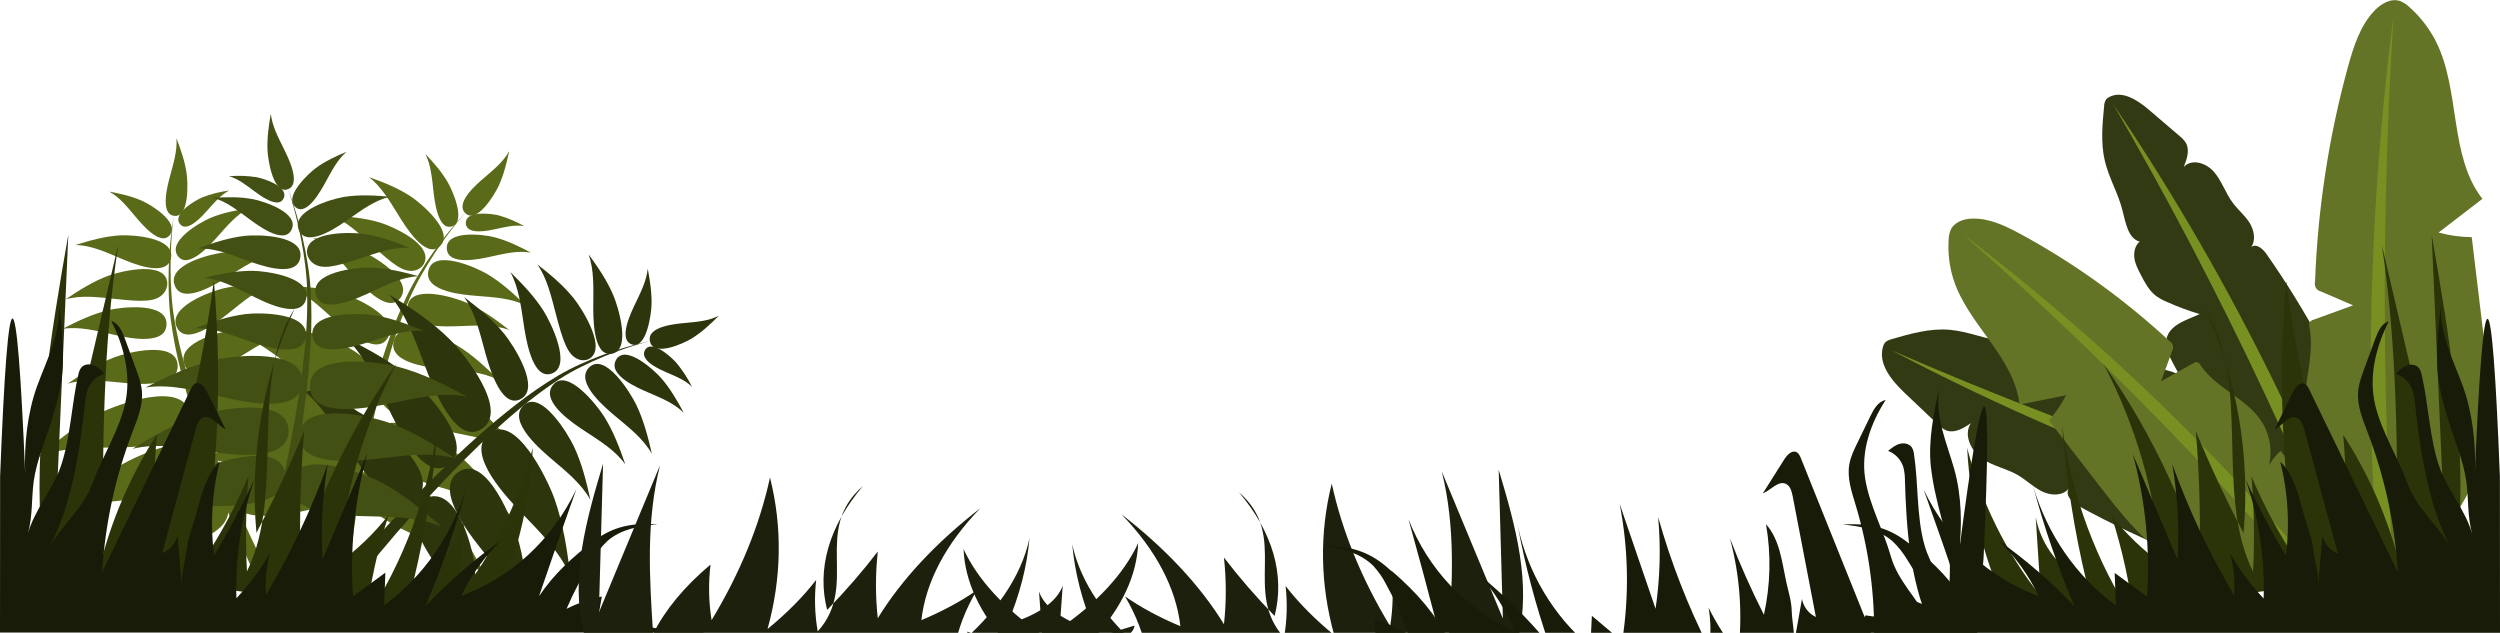 <svg width="1600" height="405" viewBox="0 0 1600 405" fill="none" xmlns="http://www.w3.org/2000/svg">
<path d="M1393.67 239.272C1387.73 236.967 1380.97 234.695 1375.3 237.679C1369.12 240.929 1366.92 248.957 1365.37 256.094L1363.31 265.536C1359.65 257.245 1355.51 249.208 1350.9 241.47C1349.44 238.844 1347.7 236.401 1345.72 234.185C1341.3 229.522 1335.22 227.186 1329.35 224.988C1325.44 223.522 1321.43 222.046 1317.29 222.141C1313.15 222.237 1308.79 224.265 1306.92 228.174C1303.47 219.678 1292.54 219.593 1283.92 218.743C1271.6 217.511 1259.92 212.063 1247.56 211.043C1235.2 210.024 1222.76 213.539 1210.7 217.033C1209.09 217.5 1207.37 218.095 1206.29 219.401C1205.81 220.069 1205.45 220.82 1205.21 221.621C1201.64 232.815 1210.77 243.69 1219.08 251.559L1239.88 271.292C1241.51 273.032 1243.42 274.437 1245.53 275.434C1250.88 277.558 1256.62 274.106 1261.41 270.814C1256.41 278.014 1261.41 288.656 1268.41 293.499C1275.41 298.341 1284.16 299.807 1291.53 304.119C1296.84 307.241 1301.37 311.797 1306.88 314.505C1312.39 317.214 1319.68 317.596 1323.88 312.923C1321.53 317.097 1326.27 321.642 1330.33 323.872C1351.54 335.479 1373.37 345.762 1395.7 354.671C1424.7 366.237 1455.99 375.561 1486.26 368.775C1494.85 366.852 1503.32 363.571 1510.26 357.857C1517.2 352.144 1522.5 343.817 1523.54 334.556C1525.22 319.593 1515.91 305.797 1505.84 295.166C1492.84 281.413 1478.08 268.743 1460.07 263.974C1437.48 258.048 1415.55 247.757 1393.67 239.272Z" fill="#323A14"/>
<path d="M1210.3 224.074C1276.3 252.866 1348.3 280.744 1426.08 306.222C1462.84 318.258 1498.82 329.126 1534.01 338.826C1532.42 341.969 1530.83 345.113 1529.22 348.256C1495.41 339.293 1460.22 328.758 1424.07 316.332C1350.78 291.203 1279.33 260.367 1210.3 224.074Z" fill="#789022"/>
<path d="M1390.74 232.517C1388.02 227.388 1385.21 221.515 1386.83 215.886C1388.6 209.758 1394.83 206.604 1400.4 204.204L1407.79 201.018C1400.53 198.841 1393.4 196.184 1386.45 193.063C1384.11 192.087 1381.88 190.84 1379.79 189.346C1375.37 185.958 1372.61 180.712 1369.99 175.635C1368.24 172.269 1366.46 168.796 1365.99 165.015C1365.52 161.234 1366.5 156.922 1369.43 154.65C1362.05 152.685 1360.43 142.681 1358.43 134.864C1355.69 123.745 1349.59 113.794 1347.01 102.621C1344.43 91.449 1345.51 79.512 1346.64 67.968C1346.65 66.4 1347.1 64.872 1347.94 63.581C1348.41 63.044 1348.97 62.601 1349.59 62.275C1358.19 57.4 1368.33 64.24 1375.91 70.771L1394.91 87.041C1396.56 88.287 1397.97 89.846 1399.08 91.64C1401.54 96.249 1399.57 101.995 1397.58 106.859C1402.73 101.262 1412.09 104.299 1417.03 110.098C1421.97 115.897 1424.4 123.649 1428.96 129.788C1432.26 134.227 1436.61 137.721 1439.6 142.394C1442.59 147.067 1443.93 153.694 1440.72 158.207C1443.78 155.457 1448.16 159.153 1450.54 162.562C1463 180.362 1474.48 198.915 1484.91 218.127C1498.43 243.052 1510.47 270.463 1509.26 299.191C1508.91 307.337 1507.44 315.578 1503.79 322.757C1500.14 329.936 1494.11 335.979 1486.73 338.252C1474.79 341.916 1462.26 335.342 1452.18 327.632C1439.18 317.638 1426.75 305.935 1420.31 290.089C1412.24 270.028 1400.75 251.379 1390.74 232.517Z" fill="#323A14"/>
<path d="M1458.27 369.476C1440.35 371.727 1424.09 369.784 1406.94 364.941C1399.29 362.733 1392 359.287 1385.34 354.724C1368.85 343.52 1356.16 327.112 1343.74 311.086L1311.31 269.072C1315.58 264.188 1319.27 258.775 1322.31 252.951L1292.51 258.94C1289 228.142 1259.44 207.963 1250.11 178.513C1247.63 170.541 1246.61 162.137 1247.11 153.758C1247.13 151.572 1247.54 149.409 1248.32 147.386C1250.61 142.075 1256.69 140.058 1262.14 139.898C1273.23 139.559 1283.77 144.677 1293.65 150.051C1327.82 168.669 1359.72 191.644 1388.65 218.467C1389.14 218.748 1389.58 219.133 1389.93 219.598C1390.27 220.064 1390.53 220.601 1390.67 221.175C1390.82 221.749 1390.85 222.348 1390.77 222.937C1390.69 223.525 1390.5 224.089 1390.2 224.595L1383.07 244.019L1403.84 232.411C1404.52 231.925 1405.33 231.693 1406.15 231.753C1407.11 232.098 1407.9 232.826 1408.36 233.781C1418.76 249.361 1439.15 255.149 1448.47 271.483C1450.69 275.417 1452.16 279.777 1452.79 284.315C1453.42 288.853 1453.21 293.479 1452.15 297.927C1454.11 294.406 1456.6 291.255 1459.53 288.603C1467.1 297.757 1474.78 307.092 1479.37 318.254C1483.96 329.416 1485.07 342.915 1479.37 353.503L1470.68 365.185C1467.31 368.116 1462.65 368.923 1458.27 369.476Z" fill="#637427"/>
<path d="M1256.42 150.062C1304.25 192.001 1353.7 238.953 1403.61 291.427C1427.19 316.208 1449.57 340.794 1470.74 365.185L1476.08 358.006C1456.01 334.45 1434.21 310.406 1410.56 286.202C1362.36 236.904 1310.85 191.403 1256.42 150.062Z" fill="#789022"/>
<path d="M1352.32 66.502C1385.12 122.948 1418.01 184.97 1449.79 252.727C1464.81 284.737 1478.76 316.187 1491.64 347.078L1498.64 341.343C1486.55 311.606 1472.98 280.871 1457.74 249.446C1426.89 185.794 1391.65 124.647 1352.32 66.502Z" fill="#789022"/>
<path d="M1545.06 360.215C1560.89 346.175 1572.13 330.308 1581.8 311.362C1586.09 302.888 1589.13 293.76 1590.8 284.302C1594.97 260.937 1592.15 236.935 1589.32 213.369L1581.91 151.772C1574.74 151.709 1567.61 150.721 1560.67 148.83L1588.73 127.25C1567.39 99.977 1574.73 58.048 1559.11 26.74C1554.82 18.291 1549.05 10.79 1542.11 4.639C1540.38 2.947 1538.37 1.614 1536.18 0.71C1530.27 -1.414 1523.88 2.345 1519.47 7.018C1510.47 16.576 1506.24 29.852 1502.69 42.787C1490.43 87.54 1483.35 133.714 1481.62 180.287C1481.45 180.943 1481.41 181.629 1481.51 182.302C1481.6 182.975 1481.82 183.62 1482.15 184.199C1482.49 184.778 1482.93 185.279 1483.46 185.669C1483.98 186.059 1484.57 186.331 1485.2 186.468L1505.98 195.41L1480.61 204.629C1479.69 204.848 1478.87 205.382 1478.27 206.147C1477.65 207.209 1477.9 208.494 1478.12 209.684C1482.12 231.094 1470.68 253.62 1476.12 274.658C1477.46 279.703 1479.71 284.419 1482.77 288.535C1485.82 292.652 1489.61 296.089 1493.91 298.65C1489.62 297.613 1485.2 297.34 1480.83 297.842C1482.05 311.649 1483.32 325.805 1488.45 338.613C1493.58 351.421 1503.26 362.976 1515.98 366.311L1531.92 367.819C1536.92 367.118 1541.19 363.645 1545.06 360.215Z" fill="#637427"/>
<path d="M1531.88 10.003C1527.14 85.098 1525.05 165.557 1526.88 250.763C1527.76 291.007 1529.43 330.036 1531.88 367.851L1522.08 366.916C1519.41 330.733 1517.71 292.628 1517.35 252.781C1516.63 171.587 1521.49 90.446 1531.88 10.003Z" fill="#789022"/>
<path d="M173.76 307.475C158.55 300.986 143.14 293.668 126.76 293.233C142.05 288.528 157.62 284.301 173.53 283.473C185.69 282.836 231.84 285.777 226.15 308.239C221.05 328.354 184 311.829 173.76 307.475Z" fill="#596A19"/>
<path d="M180.1 270.208C165.84 261.638 151.49 252.154 135.3 249.456C151.05 246.95 167.01 244.964 182.88 246.387C195.01 247.449 240.38 256.912 231.93 278.375C224.34 297.629 189.68 275.975 180.1 270.208Z" fill="#596A19"/>
<path d="M186.35 234.556C172.79 224.786 159.21 214.112 143.28 210.023C159.17 208.876 175.23 208.271 190.94 211.085C202.94 213.21 247.45 226.506 237.39 247.194C228.37 265.695 195.47 241.13 186.35 234.556Z" fill="#596A19"/>
<path d="M212.879 203.662C203.969 195.729 195.099 187.158 184.129 183.059C195.429 183.462 206.809 184.259 217.709 187.423C226.039 189.834 256.559 202.61 248.059 216.438C240.439 228.832 218.879 208.993 212.879 203.662Z" fill="#596A19"/>
<path d="M224.818 174.892C217.398 166.459 210.088 157.443 200.348 152.313C210.778 154.044 221.248 156.157 231.028 160.406C238.498 163.655 265.438 179.193 256.028 190.981C247.688 201.57 229.798 180.563 224.818 174.892Z" fill="#596A19"/>
<path d="M238.499 157.368C230.349 149.934 222.239 141.948 212.149 138.05C222.579 138.539 233.069 139.388 243.149 142.426C250.819 144.741 278.869 156.848 270.899 169.518C269.632 171.275 267.835 172.516 265.809 173.033C258.479 174.945 251.209 168.891 238.499 157.368Z" fill="#596A19"/>
<path d="M255.149 137.955C249.609 129.044 244.259 119.624 236.149 113.358C245.419 116.651 254.649 120.293 262.949 125.763C269.289 129.947 291.599 148.522 281.349 157.74C272.129 166.013 258.879 143.934 255.149 137.955Z" fill="#596A19"/>
<path d="M277.389 122.109C276.449 114.07 275.809 105.743 272.279 98.564C277.529 104.129 282.649 109.917 286.539 116.619C289.539 121.738 298.779 142.373 288.879 144.964C279.999 147.279 277.999 127.515 277.389 122.109Z" fill="#596A19"/>
<path d="M309.808 113.825C315.728 108.717 322.038 103.726 325.888 96.727C324.238 104.405 322.338 112.094 319.058 119.157C316.548 124.552 304.988 143.827 297.668 136.287C291.098 129.533 305.828 117.256 309.808 113.825Z" fill="#596A19"/>
<path d="M268.339 343.838C283.399 350.656 299.189 357.081 310.999 369.125C303.339 354.256 295.159 339.601 284.479 327.058C276.319 317.5 241.769 284.843 230.809 304.979C220.999 323.044 258.209 339.229 268.339 343.838Z" fill="#596A19"/>
<path d="M281.559 311.818C297.349 316.491 313.799 320.58 327.039 330.85C317.589 317.235 307.639 303.832 295.479 292.904C286.189 284.556 247.859 257.103 239.479 278.609C231.999 297.916 270.999 308.685 281.559 311.818Z" fill="#596A19"/>
<path d="M287.259 276.23C303.349 279.533 320.059 282.198 334.029 291.3C323.569 278.555 312.639 266.034 299.689 256.189C289.789 248.67 249.499 224.594 242.829 246.748C236.839 266.618 276.439 274.021 287.259 276.23Z" fill="#596A19"/>
<path d="M285.239 236.213C296.819 237.275 308.799 237.923 319.239 243.286C310.999 235.077 302.439 227.079 292.629 221.111C285.129 216.555 255.059 202.632 251.849 218.785C248.999 233.271 277.449 235.469 285.239 236.213Z" fill="#596A19"/>
<path d="M293.589 208.738C304.459 208.356 315.589 207.485 325.919 211.191C317.399 204.564 308.599 198.182 298.859 193.838C291.419 190.514 262.039 181.221 260.779 196.589C259.659 210.384 286.289 208.993 293.589 208.738Z" fill="#596A19"/>
<path d="M305.048 189.356C315.748 190.249 326.808 190.695 336.538 195.527C328.848 188.029 320.868 180.743 311.758 175.348C304.758 171.217 276.908 158.675 274.088 173.617C271.558 187.009 297.848 188.751 305.048 189.356Z" fill="#596A19"/>
<path d="M313.659 164.325C322.269 162.477 331.049 160.172 339.719 161.659C332.089 157.602 324.279 153.779 315.969 151.708C309.629 150.125 285.049 146.929 285.969 159.344C286.849 170.484 307.879 165.567 313.659 164.325Z" fill="#596A19"/>
<path d="M317.388 146.578C323.388 145.293 329.478 143.689 335.508 144.72C330.275 141.742 324.735 139.418 318.998 137.795C314.588 136.733 297.488 134.482 298.148 143.105C298.738 150.858 313.368 147.438 317.388 146.578Z" fill="#596A19"/>
<path d="M212.369 382.517C215.189 360.441 218.722 338.493 222.969 316.672C225.119 305.775 227.379 294.921 229.969 284.131C232.559 273.341 235.169 262.583 238.089 251.899C241.009 241.215 244.279 230.658 247.889 220.187C251.444 209.702 255.602 199.459 260.339 189.516C262.73 184.552 265.374 179.731 268.259 175.072C271.119 170.406 274.119 165.854 277.259 161.415C283.545 152.545 290.377 144.126 297.709 136.213C290.666 144.381 284.138 153.034 278.169 162.116C275.202 166.647 272.379 171.281 269.699 176.017C267.001 180.721 264.547 185.578 262.349 190.567C258.009 200.583 254.242 210.868 251.069 221.366C247.849 231.859 244.969 242.461 242.429 253.173C239.889 263.879 237.529 274.626 235.429 285.448C233.329 296.27 231.429 307.124 229.629 317.999C226.129 339.756 223.362 361.62 221.329 383.59L212.369 382.517Z" fill="#596A19"/>
<path d="M223.319 287.423C214.069 273.054 205.109 257.846 191.699 247.842C206.879 252.961 222.029 258.643 235.699 267.34C246.139 273.989 282.959 303.672 266.479 318.987C251.679 332.729 229.529 297.088 223.319 287.423Z" fill="#2D350D"/>
<path d="M248.088 260.193C240.728 244.645 233.759 228.333 221.708 216.491C236.119 223.702 250.428 231.476 262.868 242.033C272.379 250.104 305.159 284.726 286.869 297.576C270.519 309.099 252.998 270.643 248.088 260.193Z" fill="#2D350D"/>
<path d="M271.999 234.248C265.839 218.116 260.139 201.23 248.999 188.432C262.809 196.854 276.469 205.828 288.079 217.426C296.939 226.272 326.979 263.602 307.799 274.838C290.589 284.928 276.089 245.091 271.999 234.248Z" fill="#2D350D"/>
<path d="M310.178 224.276C306.918 212.413 304.038 200.062 297.058 190.174C306.238 197.173 315.278 204.554 322.688 213.624C328.348 220.548 347.028 249.18 332.738 255.659C319.908 261.447 312.368 232.199 310.178 224.276Z" fill="#2D350D"/>
<path d="M335.148 207.358C333.398 195.962 332.048 184.152 326.638 174.148C334.398 181.795 341.998 189.686 347.898 198.989C352.408 206.094 366.678 234.917 352.718 239.197C340.198 243.031 336.328 215.015 335.148 207.358Z" fill="#2D350D"/>
<path d="M355.717 200.847C352.827 189.866 350.277 178.428 343.927 169.231C352.337 175.784 360.617 182.697 367.367 191.14C372.527 197.598 389.518 224.222 376.258 230.053C374.285 230.763 372.142 230.732 370.188 229.968C363.108 227.281 360.237 217.957 355.717 200.847Z" fill="#2D350D"/>
<path d="M379.707 194.539C379.757 183.919 380.237 172.874 376.757 162.869C382.757 171.068 388.507 179.543 392.537 188.995C395.617 196.217 404.447 224.828 391.107 226.442C379.127 227.918 379.667 201.739 379.707 194.539Z" fill="#2D350D"/>
<path d="M406.477 194.539C409.917 187.307 413.737 180.01 414.557 171.95C416.007 179.671 417.237 187.508 416.967 195.378C416.767 201.389 413.657 224.053 404.077 220.314C395.477 216.99 404.167 199.382 406.477 194.539Z" fill="#2D350D"/>
<path d="M437.768 206.773C445.368 206.019 453.218 205.595 460.088 202.058C454.688 207.464 449.088 212.678 442.668 216.661C437.758 219.666 418.058 228.864 415.918 218.286C413.998 208.781 432.658 207.283 437.768 206.773Z" fill="#2D350D"/>
<path d="M281.268 364.696C289.738 376.75 299.038 388.825 302.068 403.088C303.928 388.783 305.298 374.34 303.478 360.246C302.088 349.478 291.868 309.641 272.048 318.966C254.258 327.292 275.578 356.582 281.268 364.696Z" fill="#2D350D"/>
<path d="M310.658 354.681C321.338 367.882 332.868 380.998 338.498 397.343C337.768 380.446 336.498 363.432 332.118 347.173C328.768 334.747 311.278 289.303 293.118 302.26C276.768 313.889 303.478 345.813 310.658 354.681Z" fill="#2D350D"/>
<path d="M333.998 328.46C345.648 340.705 358.138 352.791 364.998 368.594C362.998 351.824 360.438 334.97 354.828 319.135C350.538 307.039 329.648 263.241 312.508 277.717C297.138 290.705 326.178 320.24 333.998 328.46Z" fill="#2D350D"/>
<path d="M353.278 294.008C362.338 301.761 371.968 309.333 377.878 319.974C375.318 308.292 372.388 296.61 367.358 285.83C363.508 277.621 345.798 248.288 334.678 259.821C324.698 270.166 347.198 288.793 353.278 294.008Z" fill="#2D350D"/>
<path d="M374.607 276.092C383.837 282.198 393.607 288.061 400.207 297.215C396.577 286.68 392.607 276.177 386.787 266.82C382.347 259.662 362.787 234.599 353.697 246.642C345.537 257.432 368.407 271.992 374.607 276.092Z" fill="#2D350D"/>
<path d="M394.278 266.757C402.708 273.819 411.668 280.712 417.218 290.482C414.758 279.713 411.938 268.934 407.218 259.068C403.598 251.527 386.978 224.637 376.818 235.395C367.668 245.028 388.608 261.999 394.278 266.757Z" fill="#2D350D"/>
<path d="M414.538 251.028C422.658 254.565 431.168 257.846 437.598 264.187C433.378 256.317 428.878 248.522 423.068 241.884C418.618 236.829 399.858 219.656 394.148 230.542C388.998 240.312 409.078 248.702 414.538 251.028Z" fill="#2D350D"/>
<path d="M426.927 238.475C432.567 240.928 438.487 243.211 442.927 247.629C440.139 242.059 436.746 236.855 432.817 232.124C429.727 228.598 416.677 216.661 412.707 224.233C409.177 231.019 423.127 236.818 426.927 238.475Z" fill="#2D350D"/>
<path d="M216.109 372.629C230.022 355.956 244.445 339.809 259.379 324.19C266.859 316.395 274.429 308.717 282.188 301.251C289.948 293.785 297.788 286.382 305.808 279.246C313.828 272.109 322.078 265.227 330.548 258.674C339.007 252.056 347.84 245.995 356.998 240.524C361.584 237.806 366.307 235.36 371.148 233.196C375.961 231.009 380.838 228.994 385.778 227.154C395.641 223.487 405.723 220.525 415.958 218.286C405.829 220.904 395.877 224.239 386.168 228.269C381.315 230.287 376.538 232.474 371.838 234.832C367.133 237.149 362.553 239.741 358.118 242.595C349.261 248.346 340.745 254.67 332.618 261.531C324.458 268.349 316.515 275.461 308.788 282.867C301.078 290.301 293.488 297.81 286.098 305.584C278.708 313.358 271.389 321.206 264.229 329.203C249.915 345.24 236.172 361.783 222.999 378.831L216.109 372.629Z" fill="#2D350D"/>
<path d="M102 353.842C86 357.793 69.44 361.149 55.8 370.835C65.8 357.655 76.27 344.719 88.85 334.354C98.47 326.431 137.85 300.73 145.33 322.597C152.06 342.16 112.76 351.134 102 353.842Z" fill="#596A19"/>
<path d="M87.1 319.401C70.79 321.058 53.92 322.035 39.19 329.681C50.74 317.999 62.75 306.688 76.52 298.192C87.05 291.703 129.31 271.801 133.97 294.528C138.15 314.919 98.07 318.286 87.1 319.401Z" fill="#596A19"/>
<path d="M73 286.383C56.61 286.638 39.72 286.16 24.47 292.521C36.86 281.901 49.69 271.621 64.07 264.335C75.07 258.77 118.69 242.553 121.61 265.61C124.2 286.298 84 286.213 73 286.383Z" fill="#596A19"/>
<path d="M78 244.911C66.42 243.849 54.53 242.224 43.33 245.548C52.8 238.995 62.55 232.719 73.19 228.672C81.32 225.571 113.19 217.457 113.72 233.982C114.2 248.755 85.82 245.633 78 244.911Z" fill="#596A19"/>
<path d="M72.28 214.08C61.64 211.691 50.79 208.77 40.04 210.48C49.53 205.542 59.24 200.922 69.55 198.426C77.42 196.536 107.88 192.861 106.55 208.218C105.42 222.003 79.42 215.684 72.28 214.08Z" fill="#596A19"/>
<path d="M74 191.353C63.31 190.291 52.35 188.624 42 191.576C50.8 185.629 59.86 179.894 69.72 176.315C77.26 173.543 106.79 166.374 107.1 181.625C107.001 183.835 106.197 185.943 104.82 187.604C99.89 193.626 90.66 193.084 74 191.353Z" fill="#596A19"/>
<path d="M77.19 165.344C67.84 161.415 58.37 156.965 48.32 156.784C57.69 153.832 67.22 151.187 76.97 150.624C84.42 150.189 112.73 151.825 109.31 165.61C106.25 177.993 83.47 167.988 77.19 165.344Z" fill="#596A19"/>
<path d="M86.85 138.825C81.74 132.804 76.72 126.368 69.95 122.64C77.25 124 84.57 125.624 91.38 128.736C96.59 131.115 115.31 142.383 108.6 150.539C102.58 157.857 90.28 142.872 86.85 138.825Z" fill="#596A19"/>
<path d="M108.94 112.285C111.03 104.501 113.5 96.567 112.94 88.496C115.73 95.782 118.32 103.237 119.44 111.022C120.3 116.969 121.24 139.802 111.17 138.092C102.09 136.542 107.53 117.521 108.94 112.285Z" fill="#596A19"/>
<path d="M199.15 325.985C215.15 322.428 231.57 318.042 247.77 320.675C233.49 313.241 218.85 306.147 203.33 302.366C191.47 299.488 145.55 293.796 147.44 316.958C149.14 337.784 188.36 328.354 199.15 325.985Z" fill="#596A19"/>
<path d="M192.7 291.704C208.15 285.905 223.84 279.246 240.23 279.597C225.13 274.202 209.75 269.284 193.89 267.734C181.77 266.555 135.54 267.405 140.33 290.1C144.62 310.47 182.31 295.601 192.7 291.704Z" fill="#596A19"/>
<path d="M178.15 259.078C193.15 251.984 208.24 243.997 224.6 242.935C209.15 238.857 193.44 235.267 177.51 235.087C165.34 234.949 119.33 239.76 125.83 261.977C131.65 281.911 168.09 263.857 178.15 259.078Z" fill="#596A19"/>
<path d="M154.89 227.525C164.97 221.366 175.11 214.579 186.59 212.583C175.4 210.883 164.07 209.545 152.81 210.639C144.21 211.468 112.06 218.371 118.14 233.558C123.6 247.183 148.11 231.71 154.89 227.525Z" fill="#596A19"/>
<path d="M146.9 199.923C155.59 192.999 164.27 185.48 174.71 182.241C164.15 182.007 153.49 182.145 143.17 184.503C135.28 186.319 106.17 196.599 113.46 209.991C120 221.928 141.05 204.575 146.9 199.923Z" fill="#596A19"/>
<path d="M145.82 177.069C155.07 171.281 164.37 164.909 174.95 162.944C164.6 161.489 154.13 160.374 143.75 161.5C135.82 162.349 106.19 169.061 111.95 183.016C117.12 195.537 139.6 180.956 145.82 177.069Z" fill="#596A19"/>
<path d="M139.36 151.315C145.36 144.56 151.36 137.328 159.27 133.26C150.83 134.588 142.36 136.213 134.44 139.569C128.39 142.139 106.52 154.437 114.01 164.08C120.72 172.693 135.3 155.86 139.36 151.315Z" fill="#596A19"/>
<path d="M132.83 134.503C137.04 129.809 141.18 124.775 146.67 121.95C140.776 122.697 134.984 124.169 129.41 126.336C125.2 128.131 109.99 136.712 115.19 143.392C119.86 149.371 130 137.668 132.83 134.503Z" fill="#596A19"/>
<path d="M174.2 391.788C164.6 371.964 155.65 351.839 147.35 331.412C143.23 321.185 139.23 310.915 135.49 300.518C131.75 290.121 128.11 279.703 124.74 269.178C121.37 258.653 118.33 247.937 115.64 237.222C112.895 226.466 110.771 215.542 109.28 204.511C108.564 198.986 108.137 193.424 108 187.848C107.82 182.29 107.82 176.732 108 171.175C108.362 160.086 109.415 149.034 111.15 138.093C109.795 149.068 109.127 160.127 109.15 171.196C109.15 176.732 109.337 182.251 109.71 187.753C110.042 193.25 110.657 198.724 111.55 204.15C113.395 215.002 115.863 225.724 118.94 236.255C121.96 246.805 125.324 257.241 129.03 267.564C132.73 277.887 136.6 288.135 140.74 298.267C144.88 308.398 149.12 318.445 153.56 328.46C162.44 348.426 171.977 368.027 182.17 387.264L174.2 391.788Z" fill="#596A19"/>
<path d="M234.219 330.372C250.609 330.828 267.499 330.563 282.689 337.105C270.409 326.336 257.689 315.864 243.399 308.43C232.479 302.727 189.019 285.969 185.849 308.983C182.999 329.65 223.209 330.064 234.219 330.372Z" fill="#435013"/>
<path d="M242.328 293.499C258.618 291.629 275.328 288.985 291.198 293.318C277.678 284.386 263.768 275.837 248.668 270.463C237.128 266.353 191.958 255.892 191.668 279.151C191.468 300.019 231.368 294.752 242.328 293.499Z" fill="#435013"/>
<path d="M249.899 258.133C265.999 254.872 282.459 250.805 298.609 253.768C284.449 246.015 269.929 238.687 254.469 234.652C242.659 231.54 196.839 224.987 198.349 248.192C199.709 268.997 239.079 260.321 249.899 258.133Z" fill="#435013"/>
<path d="M237.088 218.594C248.238 215.068 259.578 210.937 271.178 211.797C260.658 207.411 249.918 203.301 238.728 201.655C230.178 200.359 197.388 199.223 200.028 215.461C202.388 230.085 229.598 220.962 237.088 218.594Z" fill="#435013"/>
<path d="M236.889 187.158C246.889 182.538 256.889 177.345 267.779 176.74C257.559 173.936 247.159 171.43 236.599 171.249C228.529 171.079 197.989 173.978 202.179 188.751C205.929 201.973 230.189 190.291 236.889 187.158Z" fill="#435013"/>
<path d="M230.879 165.27C241.139 161.903 251.569 157.974 262.289 158.643C252.539 154.703 242.589 151.06 232.239 149.616C224.339 148.554 194.059 147.81 196.639 162.795C197.151 164.94 198.336 166.835 199.999 168.169C205.999 173.022 214.899 170.527 230.879 165.27Z" fill="#435013"/>
<path d="M222.839 140.461C231.249 134.63 239.689 128.237 249.489 125.911C239.759 125.03 229.929 124.477 220.269 126.007C212.889 127.175 185.469 134.821 191.429 147.598C196.769 159.068 217.189 144.39 222.839 140.461Z" fill="#435013"/>
<path d="M208.349 116.555C212.209 109.567 215.909 102.196 221.839 97.098C214.939 99.987 208.079 103.141 201.999 107.655C197.349 111.096 181.149 126.134 189.269 132.687C196.549 138.56 205.759 121.259 208.349 116.555Z" fill="#435013"/>
<path d="M181.689 95.282C178.159 88.103 174.229 80.86 173.309 72.821C171.959 80.563 170.839 88.422 171.209 96.281C171.489 102.292 174.899 124.86 184.429 121.026C192.999 117.585 184.059 100.114 181.689 95.282Z" fill="#435013"/>
<path d="M133.82 323.893C117.43 323.893 100.55 323.044 85.19 329.118C97.77 318.732 110.76 308.696 125.26 301.686C136.33 296.376 180.26 280.934 182.77 304.033C185 324.764 144.84 323.936 133.82 323.893Z" fill="#435013"/>
<path d="M133.64 288.932C117.4 286.563 100.78 283.388 84.79 287.232C98.55 278.736 112.69 270.612 127.94 265.705C139.58 261.967 185.02 252.961 184.64 276.166C184.3 297.035 144.56 290.525 133.64 288.932Z" fill="#435013"/>
<path d="M141.71 253.874C125.71 250.115 109.37 245.527 93.15 247.991C107.51 240.684 122.22 233.813 137.79 230.234C149.68 227.494 195.66 222.375 193.51 245.527C191.58 266.289 152.47 256.391 141.71 253.874Z" fill="#435013"/>
<path d="M158.52 217.989C147.47 214.112 136.25 209.63 124.63 210.13C135.27 206.073 146.12 202.345 157.35 200.996C165.93 199.934 198.73 199.86 195.65 216.045C192.88 230.552 165.94 220.591 158.52 217.989Z" fill="#435013"/>
<path d="M161.11 189.229C151.28 184.312 141.35 178.8 130.52 177.855C140.82 175.369 151.28 173.224 161.84 173.33C169.91 173.415 200.36 177.271 195.77 191.905C191.65 205.053 167.72 192.553 161.11 189.229Z" fill="#435013"/>
<path d="M157.84 166.619C147.68 162.933 137.36 158.675 126.63 159.025C136.48 155.382 146.53 152.048 156.91 150.933C164.85 150.072 195.13 150.317 192.14 165.217C189.45 178.609 164.67 169.104 157.84 166.619Z" fill="#435013"/>
<path d="M159.28 140.015C152.08 134.705 144.87 128.885 136.36 126.591C144.88 126.081 153.48 125.869 161.88 127.462C168.29 128.683 192.05 136.107 186.54 147.109C181.59 156.976 164.12 143.562 159.28 140.015Z" fill="#435013"/>
<path d="M162.49 122.162C157.49 118.456 152.49 114.409 146.55 112.816C152.469 112.289 158.425 112.492 164.3 113.422C168.76 114.271 185.3 119.443 181.45 127.09C178 134.004 165.86 124.647 162.49 122.162Z" fill="#435013"/>
<path d="M162.109 380.276C168.416 359.269 174.046 338.029 178.999 316.555C181.449 305.828 183.779 295.06 185.829 284.238C187.879 273.416 189.829 262.562 191.489 251.665C193.149 240.769 194.489 229.809 195.429 218.828C196.452 207.857 196.836 196.83 196.579 185.809C196.431 180.305 195.997 174.813 195.279 169.359C194.613 163.879 193.749 158.43 192.689 153.014C190.61 142.164 187.851 131.474 184.429 121.015C188.214 131.362 191.341 141.968 193.789 152.759C195.009 158.154 196.063 163.595 196.949 169.083C197.861 174.575 198.488 180.116 198.829 185.682C199.469 196.809 199.469 207.966 198.829 219.093C198.229 230.202 197.276 241.279 195.969 252.324C194.659 263.369 193.159 274.382 191.389 285.331C189.619 296.281 187.719 307.23 185.609 318.127C181.389 339.919 176.439 361.546 170.759 383.006L162.109 380.276Z" fill="#435013"/>
<path d="M335.998 383.834L312.858 395.144C329.514 361.512 339.114 324.448 340.998 286.5C331.95 321.416 315.846 353.82 293.808 381.455L297.118 330.733C295.336 339.909 291.439 348.473 285.776 355.657C280.113 362.841 272.86 368.421 264.668 371.897C272.528 339.154 277.724 305.754 280.198 272.067C274.23 316.748 258.452 359.312 234.138 396.323C236.841 373.614 241.727 351.259 248.718 329.607C239.393 341.441 228.574 351.852 216.568 360.544C220.421 315.598 233.104 272.01 253.798 232.591C227.649 269.832 206.895 311.021 192.229 354.788C191.663 328.429 192.474 302.058 194.659 275.794C185.439 298.012 175.259 319.748 164.119 341.003C159.712 291.616 168.196 241.894 188.639 197.29C158.429 245.452 183.189 314.335 158.049 365.684C157.002 345.34 157.336 324.942 159.049 304.65C151.045 323.683 141.315 341.844 129.999 358.876C139.751 299.728 142.064 239.466 136.879 179.671C129.31 235.596 116.623 290.603 98.999 343.913C98.017 321.977 98.491 299.995 100.419 278.131C85.068 301.836 73.349 327.974 65.699 355.574C65.699 289.059 65.699 222.194 75.699 156.54L35.999 325.911L43.73 150.178C32.2 215.695 21.17 282.283 26.82 348.67C43.819 362.222 64.619 366.385 85.709 369.242L303.888 398.872C310.958 399.839 318.258 400.784 325.138 398.766C332.018 396.748 335.238 391.364 335.998 383.834Z" fill="#2B3408"/>
<path d="M450.997 404.82C443.741 402.805 436.239 401.97 428.747 402.345C424.498 402.713 420.22 402.376 416.067 401.347C411.927 400.285 407.877 397.779 406.068 393.69L382.508 397.152L385.178 381.763C377.374 383.391 369.79 386.038 362.598 389.643C367.333 378.566 372.967 367.949 379.438 357.91C382.016 353.577 385.149 349.645 388.748 346.228C397.488 338.507 409.467 336.67 420.747 335.47C404.947 334.694 393.078 336.468 380.088 346.196C366.628 356.296 354.598 367.214 344.968 381.583C352.748 358.664 360.718 335.817 368.878 313.04C353.692 345.162 327.248 369.677 295.228 381.317C301.665 367.938 310.327 355.906 320.798 345.803C303.433 358.144 287.217 372.216 272.368 387.827C283.027 362.893 291.889 337.136 298.878 310.778C289.793 341.895 271.128 368.869 245.878 387.371L246.628 366.513L225.919 381.71C223.873 350.931 226.967 320.011 235.059 290.376L206.409 358.059C205.22 337.594 206.358 317.051 209.799 296.876C199.221 326.204 185.94 354.35 170.149 380.903C169.632 371.915 170.476 362.897 172.649 354.193C166.628 364.614 159.465 374.239 151.309 382.868C150.469 356.921 154.399 331.049 162.879 306.699C155.071 323.479 146.433 339.807 136.999 355.616C134.433 335.422 135.674 314.888 140.649 295.208C130.939 304.767 128.449 319.316 124.649 332.146C122.649 338.964 120.209 344.55 119.479 351.496C118.799 357.868 115.799 368.074 116.319 374.138L113.609 342.819C112.92 345.383 111.665 347.737 109.949 349.683C108.232 351.63 106.104 353.114 103.739 354.013C110.866 327.653 118.016 301.297 125.189 274.945C126.009 271.918 127.189 268.52 129.869 267.288C135.089 264.93 139.329 272.194 144.389 274.903L132.529 250.901C130.989 247.8 128.239 244.157 125.159 245.41C123.619 246.047 122.739 247.725 121.989 249.276L105.829 282.687L65.39 366.109C67.265 335.514 73.744 305.435 84.579 277.016C87.84 268.52 91.579 259.62 90.829 250.465C90.419 245.378 88.659 240.546 86.909 235.799L79.999 216.937C78.24 212.158 75.879 206.763 71.2 205.436C79.499 221.716 84.2 240.96 79.93 258.93C75.829 276.315 65.43 292.245 59.38 308.951C53.23 325.943 39.38 335.852 31.23 350.965C45.84 323.734 51 288.964 54.43 258.261C54.641 255.163 55.229 252.107 56.18 249.17C57.117 246.745 58.565 244.58 60.413 242.842C62.261 241.104 64.46 239.839 66.84 239.144C64.74 237.02 62.56 234.822 59.84 233.76C57.12 232.698 53.67 233.07 51.84 235.459C50.95 236.82 50.352 238.371 50.09 240.004C45.73 258.908 45.09 281.211 38.62 299.265C33.42 313.794 22.06 326.336 17.84 341.544C21.02 330.085 20.04 319.338 21.58 308.016C23.44 294.412 29.78 280.075 33.65 266.937C35.764 260.27 37.49 253.471 38.82 246.578C41.82 229.469 39.89 211.882 37.68 194.646C39.12 213.443 29.79 230.372 23.68 247.311C17.44 264.527 15.36 284.907 16.12 303.322C13.373 237.01 10.667 203.85 8 203.843C5.333 203.836 2.69 237.53 0.07 304.926L0 404.82H450.997Z" fill="#171B07"/>
<path d="M1263.99 384.025L1287.13 395.325C1270.48 361.696 1260.88 324.635 1258.99 286.691C1268.03 321.611 1284.12 354.022 1306.15 381.667L1302.84 330.945C1304.63 340.117 1308.52 348.677 1314.19 355.857C1319.85 363.037 1327.1 368.613 1335.29 372.088C1327.43 339.345 1322.24 305.945 1319.76 272.258C1325.73 316.939 1341.51 359.503 1365.82 396.514C1363.12 373.802 1358.23 351.443 1351.24 329.787C1360.57 341.622 1371.39 352.032 1383.39 360.724C1379.55 315.781 1366.88 272.193 1346.19 232.772C1372.34 270.013 1393.09 311.201 1407.76 354.968C1408.33 328.61 1407.52 302.238 1405.33 275.975C1414.55 298.206 1424.73 319.943 1435.87 341.183C1440.28 291.8 1431.8 242.081 1411.35 197.481C1441.56 245.644 1416.8 314.526 1441.94 365.875C1442.99 345.528 1442.65 325.126 1440.94 304.83C1448.95 323.866 1458.68 342.03 1469.99 359.067C1460.25 299.932 1457.94 239.685 1463.12 179.904C1470.71 235.816 1483.41 290.81 1501.05 344.104C1502.04 322.147 1501.56 300.144 1499.63 278.258C1514.98 301.963 1526.7 328.101 1534.35 355.701C1534.35 289.186 1534.35 222.332 1524.35 156.678L1563.99 326.092L1556.26 150.359C1567.8 215.875 1578.83 282.464 1573.18 348.851C1556.18 362.402 1535.38 366.565 1514.29 369.433L1296.11 399.063C1289.04 400.019 1281.74 400.964 1274.86 398.946C1267.98 396.928 1264.75 391.555 1263.99 384.025Z" fill="#2B3408"/>
<path d="M1148.99 405C1156.25 402.988 1163.75 402.157 1171.24 402.536C1175.5 402.883 1179.77 402.524 1183.92 401.474C1188.06 400.412 1192.11 397.916 1193.92 393.817L1217.48 397.29L1214.81 381.891C1222.61 383.528 1230.2 386.174 1237.39 389.771C1232.65 378.71 1227.02 368.11 1220.54 358.091C1217.97 353.755 1214.83 349.823 1211.23 346.408C1202.49 338.677 1190.51 336.85 1179.23 335.65C1195.03 334.864 1206.9 336.638 1219.89 346.376C1233.35 356.466 1245.38 367.383 1255.01 381.753C1247.23 358.834 1239.26 335.986 1231.1 313.21C1246.29 345.334 1272.73 369.849 1304.75 381.487C1298.31 368.113 1289.65 356.085 1279.18 345.984C1296.56 358.308 1312.8 372.37 1327.66 387.976C1317 363.038 1308.14 337.277 1301.15 310.916C1310.23 342.036 1328.9 369.011 1354.15 387.509L1353.4 366.661L1374.11 381.859C1376.16 351.08 1373.06 320.159 1364.97 290.525L1393.62 358.207C1394.81 337.742 1393.67 317.2 1390.23 297.024C1400.81 326.349 1414.09 354.491 1429.88 381.041C1430.4 372.056 1429.55 363.042 1427.38 354.342C1433.4 364.764 1440.56 374.39 1448.72 383.016C1449.56 357.073 1445.63 331.204 1437.15 306.859C1444.94 323.644 1453.57 339.98 1462.99 355.797C1465.56 335.603 1464.32 315.069 1459.34 295.389C1469.05 304.947 1471.54 319.497 1475.34 332.326C1477.34 339.155 1479.78 344.741 1480.51 351.676C1481.19 358.048 1484.19 368.254 1483.67 374.329L1486.38 342.999C1487.07 345.565 1488.32 347.919 1490.04 349.868C1491.76 351.816 1493.89 353.303 1496.25 354.204C1489.12 327.83 1481.97 301.474 1474.8 275.136C1473.98 272.099 1472.8 268.7 1470.12 267.468C1464.9 265.121 1460.66 272.375 1455.6 275.083L1467.46 251.081C1469 247.98 1471.75 244.337 1474.83 245.601C1476.37 246.228 1477.25 247.906 1478 249.467L1494.21 282.878L1534.65 366.289C1532.77 335.698 1526.29 305.622 1515.46 277.207C1512.2 268.647 1508.46 259.8 1509.21 250.603C1509.62 245.527 1511.38 240.695 1513.13 235.937L1520.04 217.128C1521.8 212.339 1524.16 206.944 1528.84 205.616C1520.54 221.907 1515.84 241.141 1520.11 259.11C1524.21 276.506 1534.61 292.405 1540.66 309.131C1546.81 326.124 1560.66 336.032 1568.81 351.145C1554.2 323.915 1549.02 289.155 1545.61 258.43C1545.4 255.333 1544.81 252.277 1543.86 249.34C1542.92 246.918 1541.47 244.758 1539.62 243.022C1537.77 241.287 1535.58 240.022 1533.2 239.325C1535.3 237.201 1537.48 235.013 1540.2 233.951C1542.92 232.889 1546.37 233.261 1548.2 235.65C1549.09 237.006 1549.69 238.555 1549.95 240.185C1554.31 259.089 1554.95 281.391 1561.42 299.446C1566.62 313.985 1577.98 326.517 1582.2 341.735C1579.02 330.276 1580 319.518 1578.46 308.197C1576.6 294.603 1570.26 280.255 1566.39 267.128C1564.27 260.45 1562.54 253.641 1561.21 246.738C1558.21 229.639 1560.14 212.041 1562.35 194.805C1560.91 213.613 1570.24 230.542 1576.35 247.481C1582.59 264.696 1584.67 285.066 1583.91 303.492C1586.65 237.179 1589.35 204.027 1592.01 204.034C1594.67 204.041 1597.31 237.732 1599.93 305.106L1600 405H1148.99Z" fill="#171B07"/>
<path d="M726.138 400.373L700.241 408.213C717.995 388.846 727.613 368.167 728.434 347.599C719.379 367.083 702.222 385.751 678.157 402.305L680.153 374.75C678.445 379.823 674.313 384.726 668.129 389.021C661.945 393.316 653.901 396.868 644.717 399.36C652.507 381.138 657.249 362.765 658.889 344.443C653.662 368.948 637.217 393.058 610.88 414.827C613.16 402.396 617.933 389.989 625.125 377.801C614.942 384.879 603.012 391.305 589.674 396.895C592.478 372.41 605.36 347.985 627.488 325.194C599.074 347.226 576.928 370.973 561.786 395.647C560.227 381.501 560.232 367.243 561.8 352.94C552.098 365.607 541.288 378.081 529.37 390.36C522.645 364.112 530.555 336.704 552.231 311.144C519.583 339.363 550.109 374.563 523.333 404.113C521.436 393.239 521.106 382.232 522.346 371.176C513.912 382.031 503.49 392.548 491.228 402.578C500.243 370.005 500.772 337.399 492.803 305.612C486.125 336.286 473.605 366.853 455.419 396.881C453.537 385.136 453.311 373.256 454.743 361.328C438.126 375.254 425.721 390.214 417.99 405.651C415.677 369.847 413.352 333.859 422.43 297.758L383.285 391.963L385.956 296.779C375.124 332.923 364.908 369.605 373.636 404.912C393.421 410.916 417.197 411.578 441.258 411.52L690.168 410.907C698.234 410.885 706.561 410.839 714.307 409.231C722.053 407.622 725.536 404.484 726.138 400.373Z" fill="#1C200D"/>
<path d="M618.985 404.248L644.882 412.087C627.127 392.721 617.509 372.042 616.689 351.473C625.743 370.957 642.9 389.625 666.966 406.18L664.969 378.624C666.678 383.697 670.809 388.601 676.993 392.896C683.178 397.191 691.222 400.743 700.406 403.235C692.615 385.013 687.873 366.639 686.233 348.317C691.46 372.822 707.906 396.933 734.242 418.702C731.962 406.27 727.189 393.864 719.998 381.676C730.181 388.754 742.11 395.179 755.449 400.77C752.645 376.285 739.763 351.859 717.634 329.069C746.049 351.101 768.195 374.848 783.336 399.521C784.895 385.375 784.891 371.118 783.322 356.815C793.024 369.482 803.834 381.955 815.752 394.235C822.477 367.986 814.568 340.579 792.891 315.018C825.539 343.238 795.013 378.438 821.79 407.987C823.687 397.114 824.017 386.106 822.776 375.051C831.21 385.906 841.632 396.422 853.895 406.452C844.88 373.88 844.35 341.274 852.32 309.487C858.998 340.161 871.518 370.728 889.703 400.755C891.586 389.011 891.812 377.13 890.38 365.203C906.997 379.129 919.401 394.089 927.133 409.526C929.446 373.721 931.771 337.734 922.693 301.633L961.838 395.838L959.166 300.654C969.999 336.797 980.215 373.479 971.487 408.787C951.702 414.791 927.926 415.453 903.865 415.395L654.954 414.782C646.888 414.759 638.562 414.714 630.815 413.105C623.069 411.497 619.586 408.359 618.985 404.248Z" fill="#1C200D"/>
<path d="M812.061 412.502C819.455 411.225 826.997 411.095 834.43 412.118C838.633 412.846 842.922 412.905 847.143 412.292C851.355 411.647 855.596 409.615 857.735 405.876L880.92 411.271L879.526 396.354C887.166 398.599 894.504 401.798 901.372 405.877C897.566 394.889 892.826 384.259 887.206 374.108C884.994 369.745 882.196 365.716 878.892 362.136C870.82 353.995 859.037 351.178 847.899 349.031C863.702 349.695 875.381 352.441 887.522 362.875C900.099 373.706 911.186 385.19 919.597 399.753C913.732 377.198 907.671 354.694 901.415 332.241C913.902 364.233 938.228 389.969 969.169 403.918C963.857 390.583 956.217 378.335 946.617 367.767C962.901 381.083 977.898 395.947 991.406 412.159C982.839 387.426 976.129 362.067 971.334 336.301C977.826 366.793 994.201 394.184 1017.83 414.077L1018.8 394.112L1038.18 410.45C1042.75 381.269 1042.21 351.497 1036.59 322.507L1059.56 389.62C1062.43 370.202 1062.99 350.504 1061.22 330.951C1069.34 359.869 1080.26 387.9 1093.8 414.634C1095.06 406.105 1094.96 397.428 1093.51 388.931C1098.65 399.407 1105 409.226 1112.41 418.182C1115.38 393.504 1113.6 368.473 1107.15 344.491C1113.55 361.191 1120.81 377.536 1128.91 393.455C1133.12 374.419 1133.58 354.719 1130.24 335.503C1139.13 345.484 1140.41 359.585 1143.14 372.162C1144.57 378.844 1146.54 384.39 1146.7 391.081C1146.85 397.22 1149 407.223 1147.99 412.962L1153.26 383.325C1153.74 385.832 1154.79 388.189 1156.34 390.198C1157.89 392.208 1159.89 393.813 1162.17 394.88C1157.24 369.101 1152.29 343.322 1147.31 317.546C1146.74 314.585 1145.84 311.238 1143.27 309.825C1138.27 307.112 1133.45 313.665 1128.18 315.8L1141.97 293.956C1143.76 291.134 1146.8 287.903 1149.77 289.373C1151.25 290.117 1151.99 291.796 1152.61 293.342L1165.96 326.651L1199.38 409.826C1200.03 380.472 1196.05 351.202 1187.59 323.129C1185.04 314.734 1182.05 305.911 1183.55 297.245C1184.38 292.428 1186.53 287.975 1188.66 283.601L1197.09 266.222C1199.24 261.819 1202.04 256.882 1206.81 256.031C1197.2 270.825 1190.94 288.766 1193.71 306.288C1196.37 323.237 1205.42 339.358 1210.07 355.832C1214.8 372.589 1227.78 383.272 1234.66 398.413C1222.34 371.138 1220.06 337.509 1219.17 307.915C1219.21 304.94 1218.88 301.973 1218.17 299.087C1217.44 296.69 1216.17 294.496 1214.48 292.674C1212.78 290.852 1210.69 289.45 1208.38 288.575C1210.65 286.736 1213 284.832 1215.79 284.061C1218.59 283.289 1222 283.95 1223.62 286.392C1224.4 287.769 1224.87 289.303 1224.99 290.884C1227.78 309.305 1226.59 330.638 1231.55 348.437C1235.53 362.758 1245.82 375.733 1248.77 390.616C1246.54 379.402 1248.4 369.236 1247.8 358.299C1247.07 345.155 1241.93 330.914 1239.16 318.038C1237.6 311.489 1236.44 304.85 1235.68 298.156C1234.1 281.568 1237.47 264.962 1241.09 248.715C1238.11 266.52 1246.01 283.498 1250.7 300.2C1255.5 317.178 1255.9 336.805 1253.63 354.306C1261.82 291.288 1267.24 259.895 1269.9 260.125C1272.55 260.355 1272.42 292.734 1269.48 357.261L1261.34 452.564L812.061 412.502Z" fill="#171B07"/>
</svg>
